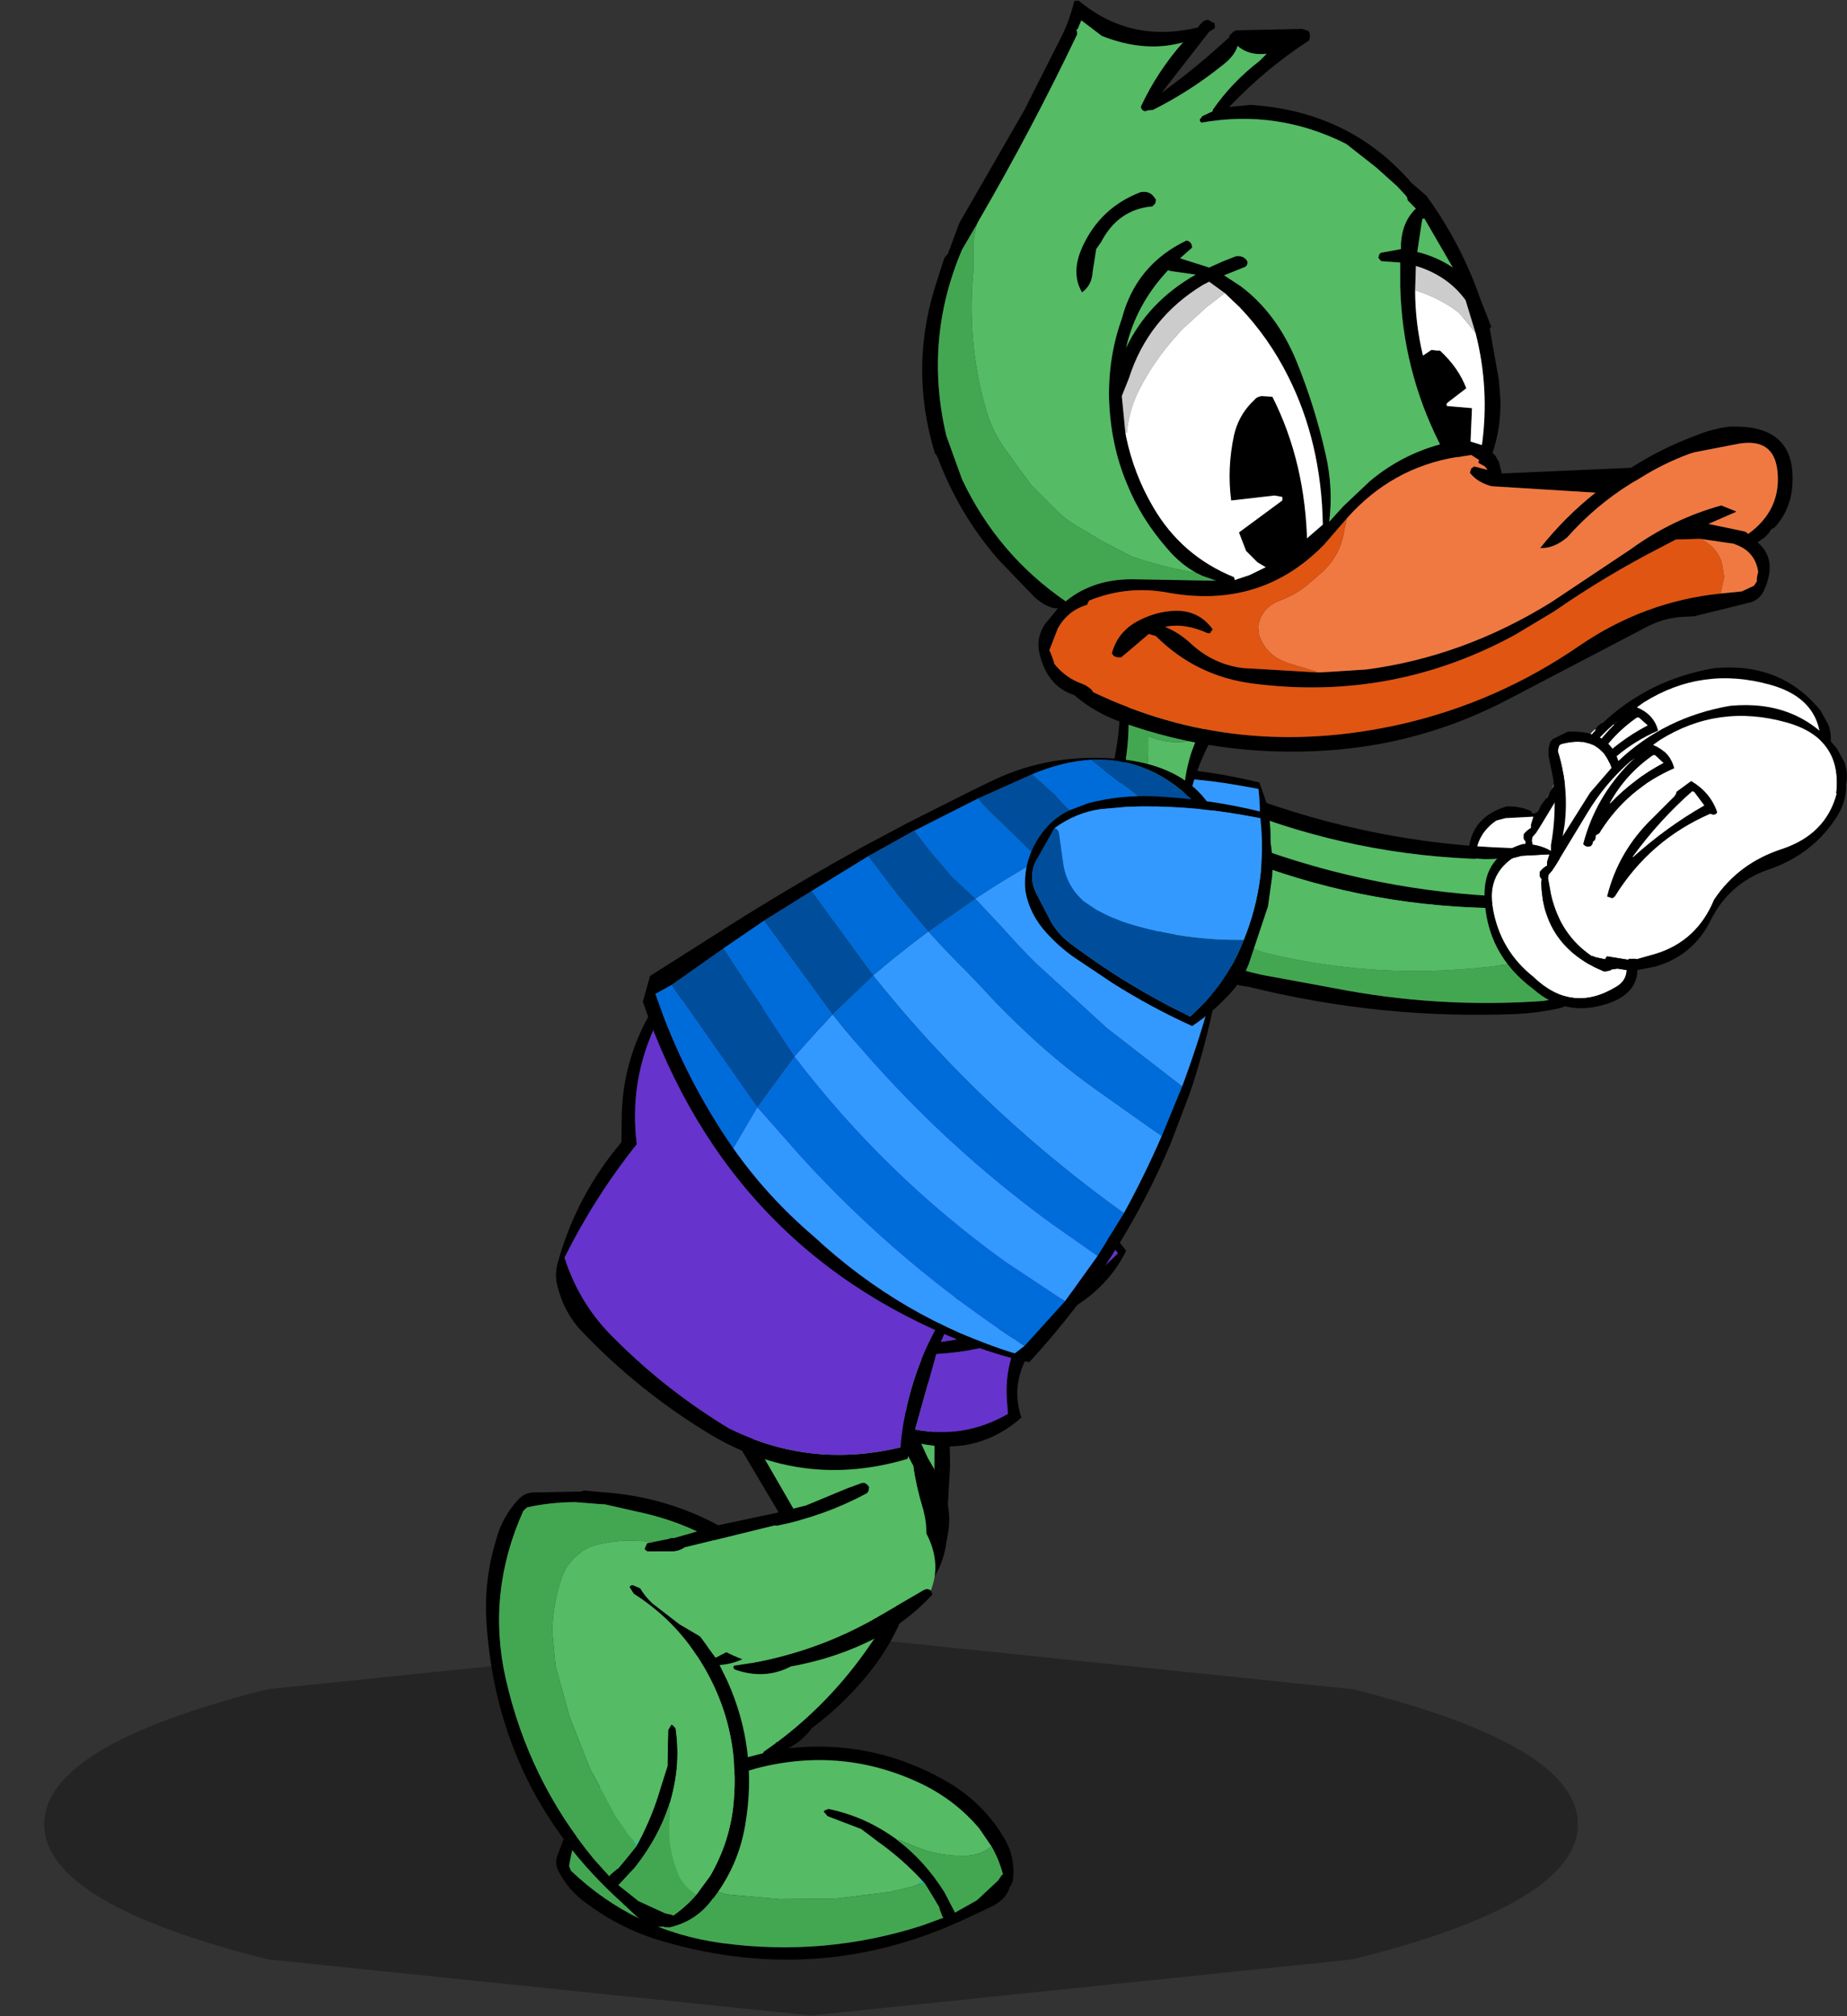 <?xml version="1.0" encoding="UTF-8" standalone="no"?>
<svg xmlns:xlink="http://www.w3.org/1999/xlink" height="206.4px" width="189.05px" xmlns="http://www.w3.org/2000/svg">
  <rect width="100%" height="100%" fill="#333333" stroke="none"/>
  <g transform="matrix(1.0, 0.0, 0.0, 1.0, 118.4, 92.5)">
    <use height="59.0" transform="matrix(0.801, 0.0, 0.0, 0.664, -113.879, 74.656)" width="196.0" xlink:href="#sprite0"/>
    <use height="34.6" transform="matrix(0.994, -0.105, 0.105, 0.994, -37.218, 39.029)" width="14.25" xlink:href="#sprite2"/>
    <use height="28.35" transform="matrix(1.0, 0.0, 0.0, 1.056, -61.45, 78.15)" width="46.8" xlink:href="#sprite3"/>
    <use height="25.35" transform="matrix(0.93, 0.362, -0.362, 0.93, -44.25, 59.656)" width="21.85" xlink:href="#sprite4"/>
    <use height="34.6" transform="matrix(0.974, -0.704, 0.585, 0.809, -50.535, 46.748)" width="14.25" xlink:href="#sprite2"/>
    <use height="60.8" transform="matrix(-0.589, -0.359, -0.377, 0.619, -0.022, 30.566)" width="78.75" xlink:href="#shape4"/>
    <use height="31.0" transform="matrix(1.0, 0.0, 0.0, 1.0, 31.9, -24.15)" width="37.1" xlink:href="#sprite5"/>
    <use height="75.8" transform="matrix(-0.081, 0.594, 0.594, 0.081, 0.261, -12.103)" width="24.75" xlink:href="#shape6"/>
    <use height="41.7" transform="matrix(-0.143, 0.582, 0.582, 0.143, -10.853, -17.646)" width="38.35" xlink:href="#shape7"/>
    <use height="28.0" transform="matrix(-0.6, 0.0, 0.0, 0.6, 6.59, -21.95)" width="21.05" xlink:href="#sprite6"/>
    <use height="95.5" transform="matrix(-0.472, -0.495, -0.467, 0.446, 25.153, 10.457)" width="81.0" xlink:href="#shape9"/>
    <use height="75.8" transform="matrix(-0.081, 0.594, 0.594, 0.081, 0.461, -7.103)" width="24.75" xlink:href="#shape6"/>
    <use height="41.7" transform="matrix(-0.143, 0.582, 0.582, 0.143, -10.653, -14.646)" width="38.35" xlink:href="#shape7"/>
    <use height="31.0" transform="matrix(1.0, 0.0, 0.0, 1.0, 33.55, -20.3)" width="37.1" xlink:href="#sprite7"/>
    <use height="28.35" transform="matrix(0.355, 0.934, -1.039, 0.395, -44.849, 52.961)" width="46.8" xlink:href="#sprite3"/>
    <use height="25.35" transform="matrix(0.786, 0.788, -0.707, 0.705, -37.046, 50.414)" width="21.85" xlink:href="#sprite4"/>
    <use height="52.9" transform="matrix(1.454, 0.0, 0.0, 1.454, -24.006, -92.45)" width="61.25" xlink:href="#sprite8"/>
  </g>
  <defs>
    <g id="sprite0" transform="matrix(1.0, 0.0, 0.0, 1.0, 113.2, 27.4)">
      <use height="59.0" transform="matrix(1.0, 0.0, 0.0, 1.0, -113.2, -27.4)" width="196.0" xlink:href="#sprite1"/>
    </g>
    <g id="sprite1" transform="matrix(1.0, 0.0, 0.0, 1.0, 98.0, 29.55)">
      <use height="7.5" transform="matrix(4.083, 0.0, 0.0, 7.86, -98, -29.525)" width="48.0" xlink:href="#shape0"/>
    </g>
    <g id="shape0" transform="matrix(1.0, 0.0, 0.0, 1.0, 24.0, 3.75)">
      <path d="M24.0 0.0 Q24.0 1.55 16.95 2.65 L0.0 3.75 -17.0 2.65 Q-24.0 1.55 -24.0 0.0 -24.0 -1.55 -17.0 -2.65 L0.0 -3.75 16.95 -2.65 Q24.0 -1.55 24.0 0.0" fill="#000000" fill-opacity="0.286" fill-rule="evenodd" stroke="none"/>
    </g>
    <g id="sprite2" transform="matrix(1.0, 0.0, 0.0, 1.0, 7.1, 14.4)">
      <use height="34.6" transform="matrix(1.0, 0.0, 0.0, 1.0, -7.1, -14.4)" width="14.25" xlink:href="#shape1"/>
    </g>
    <g id="shape1" transform="matrix(1.0, 0.0, 0.0, 1.0, 7.1, 14.4)">
      <path d="M3.35 13.8 L3.45 13.45 Q4.1 11.2 4.9 9.4 L5.7 2.3 5.8 -0.95 Q5.5 -6.05 3.4 -10.6 L2.75 -11.45 2.1 -12.2 Q0.1 -13.35 -1.85 -12.85 -4.05 -10.6 -4.4 -7.2 L-5.65 7.45 -6.05 9.9 -6.2 10.25 -6.7 10.6 -7.0 10.45 -7.1 10.35 -6.1 -2.95 -5.35 -8.75 Q-4.95 -10.85 -3.8 -12.25 L-3.9 -12.4 Q-2.55 -14.4 -0.05 -14.4 4.45 -13.2 5.75 -8.7 7.8 -1.5 6.9 5.95 L6.3 9.6 6.15 11.4 6.05 11.6 Q5.4 18.45 -1.3 20.1 -3.3 20.6 -4.35 19.1 -4.2 18.35 -3.35 18.35 1.7 18.85 3.35 13.8" fill="#000000" fill-rule="evenodd" stroke="none"/>
      <path d="M-6.2 10.25 L-6.05 9.9 -5.65 7.45 -4.4 -7.2 Q-4.05 -10.6 -1.85 -12.85 0.1 -13.35 2.1 -12.2 L2.75 -11.45 3.4 -10.6 Q5.5 -6.05 5.8 -0.95 L5.7 2.3 4.9 9.4 Q4.1 11.2 3.45 13.45 L3.35 13.8 3.2 13.8 2.5 14.05 1.7 14.1 -0.55 13.75 -3.5 12.8 -4.65 12.15 Q-5.8 11.35 -6.2 10.25" fill="#55bb65" fill-rule="evenodd" stroke="none"/>
    </g>
    <g id="sprite3" transform="matrix(1.0, 0.0, 0.0, 1.0, 23.4, 14.15)">
      <use height="28.35" transform="matrix(1.0, 0.0, 0.0, 1.0, -23.4, -14.15)" width="46.8" xlink:href="#shape2"/>
    </g>
    <g id="shape2" transform="matrix(1.0, 0.0, 0.0, 1.0, 23.4, 14.15)">
      <path d="M13.7 6.9 L14.05 6.55 14.25 6.75 13.7 6.9" fill="#0ecfe4" fill-rule="evenodd" stroke="none"/>
      <path d="M14.05 6.55 Q12.0 4.45 9.55 2.8 L7.8 1.55 4.35 0.3 3.95 -0.15 4.05 -0.25 4.45 -0.4 Q6.95 0.1 9.05 1.15 10.25 1.75 11.35 2.5 L11.6 2.7 Q14.3 4.65 16.3 7.65 L17.4 9.65 19.65 8.45 21.8 6.55 22.2 6.0 22.3 5.95 22.3 5.9 Q21.9 4.5 21.15 3.25 L19.85 1.45 Q17.45 -1.2 14.15 -2.75 6.0 -6.5 -2.85 -4.35 -6.65 -3.4 -9.95 -1.2 L-10.75 -1.05 -10.8 -1.15 -10.85 -1.25 -10.8 -1.4 Q-8.35 -3.8 -5.1 -5.1 L-0.85 -6.15 -1.15 -8.5 Q-1.2 -9.35 -1.55 -10.2 L-1.65 -10.7 -1.6 -10.85 -1.55 -11.0 -1.4 -11.1 -1.35 -11.15 -0.9 -11.15 -0.75 -11.1 Q0.85 -8.75 0.0 -6.25 L1.85 -6.4 Q9.5 -6.8 16.2 -3.25 19.85 -1.35 22.1 1.9 L22.1 1.95 Q23.7 4.1 23.3 6.65 L23.1 7.05 23.0 7.15 Q22.65 8.45 20.85 9.2 L19.15 9.95 Q3.95 16.95 -12.45 12.45 -16.7 11.3 -20.25 8.8 -22.15 7.55 -23.2 5.6 -23.55 4.95 -23.35 4.25 L-21.65 0.0 -21.65 -0.1 -21.65 -0.3 -20.9 -1.65 Q-18.6 -6.25 -14.6 -9.75 -11.25 -12.65 -7.2 -14.05 L-6.9 -14.15 -6.25 -13.9 -6.2 -13.85 -6.15 -13.75 -6.1 -13.4 -6.25 -13.1 -8.85 -11.9 Q-14.1 -9.2 -17.7 -4.15 L-19.55 -1.65 -19.8 -1.15 -20.85 0.85 Q-21.75 3.0 -22.1 5.15 L-21.9 5.6 Q-15.4 11.45 -6.5 12.6 4.05 13.95 14.05 10.9 L16.2 10.15 16.1 10.0 15.8 9.25 15.8 9.15 15.05 7.95 14.3 6.8 14.25 6.75 14.05 6.55" fill="#000000" fill-rule="evenodd" stroke="none"/>
      <path d="M11.6 2.7 L11.35 2.5 Q10.25 1.75 9.05 1.15 6.95 0.1 4.45 -0.4 L4.05 -0.25 3.95 -0.15 4.35 0.3 7.8 1.55 9.55 2.8 Q12.0 4.45 14.05 6.55 L13.7 6.9 12.95 7.15 10.7 7.65 5.2 8.3 -0.55 8.35 -5.9 7.9 -9.3 7.05 Q-11.85 6.15 -14.0 4.55 -15.2 3.7 -15.7 2.4 -16.1 1.45 -16.0 0.5 -15.8 -1.15 -15.15 -2.65 L-14.35 -4.35 Q-13.1 -6.95 -11.25 -9.15 L-8.85 -11.9 -6.25 -13.1 -6.1 -13.4 -6.15 -13.75 -6.15 -13.9 -5.3 -13.85 Q-3.9 -13.6 -2.75 -12.7 -1.9 -12.0 -1.4 -11.1 L-1.55 -11.0 -1.6 -10.85 -1.65 -10.7 -1.55 -10.2 Q-1.2 -9.35 -1.15 -8.5 L-0.85 -6.15 -5.1 -5.1 Q-8.35 -3.8 -10.8 -1.4 L-10.85 -1.25 -10.8 -1.15 -10.75 -1.05 -9.95 -1.2 Q-6.65 -3.4 -2.85 -4.35 6.0 -6.5 14.15 -2.75 17.45 -1.2 19.85 1.45 L21.15 3.25 20.6 3.6 Q19.55 4.15 18.35 4.15 15.4 4.2 12.7 3.0 L11.65 2.6 11.6 2.7" fill="#55bb65" fill-rule="evenodd" stroke="none"/>
      <path d="M11.6 2.7 L11.65 2.6 12.7 3.0 Q15.4 4.2 18.35 4.15 19.55 4.15 20.6 3.6 L21.15 3.25 Q21.9 4.5 22.3 5.9 L22.3 5.95 22.2 6.0 21.8 6.55 19.65 8.45 17.4 9.65 16.3 7.65 Q14.3 4.65 11.6 2.7 M-8.85 -11.9 L-11.25 -9.15 Q-13.1 -6.95 -14.35 -4.35 L-15.15 -2.65 Q-15.8 -1.15 -16.0 0.5 -16.1 1.45 -15.7 2.4 -15.2 3.7 -14.0 4.55 -11.85 6.15 -9.3 7.05 L-5.9 7.9 -0.55 8.35 5.2 8.3 10.7 7.65 12.95 7.15 13.7 6.9 14.25 6.75 14.3 6.8 15.05 7.95 15.8 9.15 15.8 9.25 16.1 10.0 16.2 10.15 14.05 10.9 Q4.05 13.95 -6.5 12.6 -15.4 11.45 -21.9 5.6 L-22.1 5.15 Q-21.75 3.0 -20.85 0.85 L-19.8 -1.15 -19.55 -1.65 -17.7 -4.15 Q-14.1 -9.2 -8.85 -11.9" fill="#43a752" fill-rule="evenodd" stroke="none"/>
    </g>
    <g id="sprite4" transform="matrix(1.0, 0.0, 0.0, 1.0, 11.0, 12.65)">
      <use height="25.35" transform="matrix(1.0, 0.0, 0.0, 1.0, -11.0, -12.65)" width="21.85" xlink:href="#shape3"/>
    </g>
    <g id="shape3" transform="matrix(1.0, 0.0, 0.0, 1.0, 11.0, 12.65)">
      <path d="M0.0 -10.8 Q-1.25 -6.15 -3.7 -2.0 L-3.9 -1.8 -8.3 6.3 -8.3 6.35 Q-8.45 7.1 -8.95 7.6 L-10.45 9.3 -10.75 9.35 -10.8 9.3 -10.95 8.9 -11.0 8.7 -10.1 7.2 -10.05 7.1 -10.0 7.05 -9.75 6.55 -9.6 6.4 -9.55 6.3 -7.5 2.15 -4.6 -2.85 -3.15 -5.55 -1.6 -9.75 -1.0 -11.2 -0.85 -11.4 -0.75 -11.45 -0.5 -11.5 -0.25 -11.45 -0.05 -11.15 0.0 -10.95 0.0 -10.8 M3.55 9.85 Q7.15 4.05 8.75 -2.65 L10.0 -7.95 Q10.1 -8.4 10.5 -8.45 L10.7 -8.35 10.85 -8.3 Q11.0 -4.8 10.1 -1.35 8.85 3.2 6.35 7.2 5.55 10.05 3.0 11.45 2.7 11.6 2.6 11.3 L3.55 9.85" fill="#000000" fill-rule="evenodd" stroke="none"/>
      <path d="M0.0 -10.8 L0.6 -11.55 1.0 -11.85 Q3.7 -13.2 6.5 -12.25 9.35 -11.25 10.45 -8.55 L10.5 -8.45 Q10.1 -8.4 10.0 -7.95 L8.75 -2.65 Q7.15 4.05 3.55 9.85 L2.75 10.2 Q1.1 11.05 -0.75 11.4 L-1.4 11.6 -3.65 12.25 -6.75 12.7 Q-8.25 12.75 -9.5 12.1 -10.95 11.35 -10.85 9.8 L-10.8 9.3 -10.75 9.35 -10.45 9.3 -8.95 7.6 Q-8.45 7.1 -8.3 6.35 L-8.3 6.3 -3.9 -1.8 -3.7 -2.0 Q-1.25 -6.15 0.0 -10.8" fill="#55bb65" fill-rule="evenodd" stroke="none"/>
    </g>
    <g id="shape4" transform="matrix(1.0, 0.0, 0.0, 1.0, 39.1, 30.45)">
      <path d="M38.1 -15.35 Q38.45 -19.05 35.3 -21.15 33.4 -22.4 31.3 -23.15 10.05 -30.2 -12.4 -27.65 -25.65 -26.1 -38.15 -21.45 -34.35 -6.85 -22.55 2.25 L-21.2 -7.0 Q-19.5 6.1 -25.55 17.95 -15.8 27.15 -2.45 28.25 8.5 28.3 19.0 25.85 26.05 24.35 31.65 19.75 32.5 10.15 31.25 0.75 37.15 -6.3 38.1 -15.35 M34.9 -0.85 L33.35 1.65 Q34.95 11.45 32.1 20.9 31.6 22.55 30.4 23.65 27.5 26.4 23.85 27.35 11.9 30.4 -0.4 30.35 -16.5 30.25 -27.35 18.8 L-26.6 16.45 -28.8 15.65 Q-36.2 12.75 -38.6 5.45 -35.0 2.6 -34.65 -2.0 -34.25 -7.2 -36.75 -11.8 -39.5 -16.9 -39.0 -22.35 -29.65 -25.85 -20.0 -27.9 -8.7 -30.2 2.75 -30.45 22.65 -30.9 39.5 -20.3 L39.65 -17.7 Q39.9 -8.55 34.9 -0.85 M-36.6 6.0 Q-33.0 12.25 -26.05 14.7 L-22.9 4.05 Q-28.25 0.55 -32.15 -4.25 -32.45 0.35 -35.25 4.2 L-36.6 6.0" fill="#000000" fill-rule="evenodd" stroke="none"/>
      <path d="M38.1 -15.35 Q37.15 -6.3 31.25 0.75 32.5 10.15 31.65 19.75 26.05 24.35 19.0 25.85 8.5 28.3 -2.45 28.25 -15.8 27.15 -25.55 17.95 -19.5 6.1 -21.2 -7.0 L-22.55 2.25 Q-34.35 -6.85 -38.15 -21.45 -25.65 -26.1 -12.4 -27.65 10.05 -30.2 31.3 -23.15 33.4 -22.4 35.3 -21.15 38.45 -19.05 38.1 -15.35 M-36.6 6.0 L-35.25 4.2 Q-32.45 0.35 -32.15 -4.25 -28.25 0.55 -22.9 4.05 L-26.05 14.7 Q-33.0 12.25 -36.6 6.0" fill="#6633cc" fill-rule="evenodd" stroke="none"/>
    </g>
    <g id="sprite5" transform="matrix(1.0, 0.0, 0.0, 1.0, 18.55, 15.5)">
      <use height="31.0" transform="matrix(1.0, 0.0, 0.0, 1.0, -18.55, -15.5)" width="37.1" xlink:href="#shape5"/>
    </g>
    <g id="shape5" transform="matrix(1.0, 0.0, 0.0, 1.0, 18.55, 15.5)">
      <path d="M-3.7 -9.7 Q-6.25 -7.45 -8.05 -4.45 L-11.2 0.75 -11.65 1.45 -11.75 1.55 -12.0 1.85 -12.05 2.2 -11.75 3.85 Q-10.85 7.95 -7.55 10.2 L-7.55 10.15 -7.15 10.3 -6.2 10.5 -6.1 10.3 -6.0 10.2 -3.8 10.55 -3.8 10.45 -3.05 10.45 -3.0 10.5 -1.05 9.95 Q3.2 8.65 4.95 4.4 7.45 0.65 11.95 -0.8 16.4 -2.3 17.5 -6.45 L17.45 -6.5 Q18.1 -12.15 12.35 -13.75 5.4 -15.7 -0.6 -11.95 L-1.3 -11.45 Q0.45 -10.7 0.85 -9.1 L0.85 -9.05 Q-3.85 -7.0 -6.6 -2.75 L-6.8 -2.4 -7.15 -2.2 -7.2 -1.85 Q-7.25 -1.65 -7.45 -1.55 L-7.5 -1.3 -7.65 -1.1 Q-8.15 -0.9 -8.45 -1.3 -7.2 -6.1 -3.65 -9.65 L-3.15 -10.1 -3.7 -9.7 M-5.55 -9.2 L-5.25 -9.6 -5.1 -9.65 -5.05 -9.75 -4.85 -9.85 -4.85 -9.8 Q-0.1 -14.3 6.6 -15.45 13.45 -16.1 17.5 -11.1 L18.3 -9.65 Q18.7 -8.5 18.45 -7.4 18.55 -5.55 17.25 -3.7 14.8 -0.15 10.55 1.3 6.45 2.7 4.55 6.6 2.75 10.15 -1.1 11.25 L-2.9 11.6 Q-2.95 14.05 -6.0 15.05 -10.25 16.45 -13.55 13.55 -18.4 9.95 -18.55 4.05 -18.65 -0.1 -14.65 -1.3 -13.25 -1.35 -12.1 -0.8 L-12.05 -0.6 Q-11.65 -0.5 -11.35 -0.9 L-11.2 -1.25 -11.1 -1.45 -10.5 -2.25 -10.55 -2.1 -10.25 -2.7 -10.1 -2.95 -10.05 -3.0 -10.05 -3.05 -7.75 -6.55 -5.55 -9.1 -5.55 -9.2 M4.55 -4.4 Q-1.65 -1.7 -5.2 4.05 L-5.45 4.25 -5.95 4.1 -6.0 4.05 Q-4.85 -0.6 -1.3 -4.0 L0.9 -6.2 1.05 -6.45 1.1 -6.65 2.6 -7.75 Q4.55 -6.6 5.25 -4.6 L5.25 -4.5 5.1 -4.35 4.85 -4.3 4.55 -4.4 M-3.3 0.0 Q0.1 -3.05 3.95 -5.25 L2.9 -6.65 2.7 -6.7 Q-0.65 -3.75 -3.35 -0.05 L-3.4 0.05 -3.3 0.0 M-1.3 -11.45 L-1.75 -11.15 -1.3 -11.45 M-5.65 -5.5 Q-3.25 -8.0 -0.2 -9.6 L-1.1 -10.4 -1.3 -10.4 Q-4.1 -8.45 -5.7 -5.55 L-5.75 -5.45 -5.65 -5.5 M-11.9 -0.25 L-14.75 -0.1 -15.7 0.15 Q-18.3 1.95 -17.7 5.3 -16.95 9.6 -13.55 12.3 -9.6 16.1 -5.05 13.3 -4.1 12.75 -4.0 11.7 L-4.0 11.6 -4.95 11.45 -5.6 11.55 -5.7 11.65 -6.3 11.75 -7.2 11.35 -7.95 10.95 Q-12.6 8.25 -12.75 2.65 L-12.7 2.3 -12.85 2.1 -12.9 2.0 -12.9 1.7 -12.9 1.55 Q-12.6 1.15 -12.15 0.9 L-12.15 0.55 -11.9 -0.25" fill="#000000" fill-rule="evenodd" stroke="none"/>
      <path d="M-3.65 -9.65 Q-7.2 -6.1 -8.45 -1.3 -8.15 -0.9 -7.65 -1.1 L-7.5 -1.3 -7.45 -1.55 Q-7.25 -1.65 -7.2 -1.85 L-7.15 -2.2 -6.8 -2.4 -6.6 -2.75 Q-3.85 -7.0 0.85 -9.05 L0.85 -9.1 Q0.45 -10.7 -1.3 -11.45 L-0.6 -11.95 Q5.4 -15.7 12.35 -13.75 18.1 -12.15 17.45 -6.5 L17.5 -6.45 Q16.4 -2.3 11.95 -0.8 7.45 0.65 4.95 4.4 3.2 8.65 -1.05 9.95 L-3.0 10.5 -3.05 10.45 -3.8 10.45 -3.8 10.55 -6.0 10.2 -6.1 10.3 -6.2 10.5 -7.15 10.3 -7.55 10.15 -7.55 10.2 Q-10.85 7.95 -11.75 3.85 L-12.05 2.2 -12.0 1.85 -11.75 1.55 -11.65 1.45 -11.2 0.75 -8.05 -4.45 Q-6.25 -7.45 -3.7 -9.7 L-3.65 -9.65 M-10.5 -2.25 L-10.25 -2.7 -10.55 -2.1 -10.5 -2.25 M-10.05 -3.05 L-9.7 -3.7 -9.65 -3.85 -9.6 -4.05 -9.45 -4.25 -7.9 -6.5 -7.85 -6.7 -7.85 -6.75 -6.6 -8.25 -6.35 -8.45 -5.65 -9.15 -5.55 -9.2 -5.55 -9.1 -7.75 -6.55 -10.05 -3.05 M-3.35 -0.05 Q-0.65 -3.75 2.7 -6.7 L2.9 -6.65 3.95 -5.25 Q0.1 -3.05 -3.3 0.0 L-3.35 -0.05 M4.55 -4.4 L4.85 -4.3 5.1 -4.35 5.25 -4.5 5.25 -4.6 Q4.55 -6.6 2.6 -7.75 L1.1 -6.65 1.05 -6.45 0.9 -6.2 -1.3 -4.0 Q-4.85 -0.6 -6.0 4.05 L-5.95 4.1 -5.45 4.25 -5.2 4.05 Q-1.65 -1.7 4.55 -4.4 M-5.7 -5.55 Q-4.1 -8.45 -1.3 -10.4 L-1.1 -10.4 -0.2 -9.6 Q-3.25 -8.0 -5.65 -5.5 L-5.7 -5.55 M-11.9 -0.25 L-12.15 0.55 -12.15 0.9 Q-12.6 1.15 -12.9 1.55 L-12.9 1.7 -12.9 2.0 -12.85 2.1 -12.7 2.3 -12.75 2.65 Q-12.6 8.25 -7.95 10.95 L-7.2 11.35 -6.3 11.75 -5.7 11.65 -5.6 11.55 -4.95 11.45 -4.0 11.6 -4.0 11.7 Q-4.1 12.75 -5.05 13.3 -9.6 16.1 -13.55 12.3 -16.95 9.6 -17.7 5.3 -18.3 1.95 -15.7 0.15 L-14.75 -0.1 -11.9 -0.25" fill="#ffffff" fill-rule="evenodd" stroke="none"/>
    </g>
    <g id="shape6" transform="matrix(1.0, 0.0, 0.0, 1.0, 12.2, 38.25)">
      <path d="M-2.7 -38.25 Q4.35 -38.25 7.35 -33.35 9.55 -29.65 10.8 -25.8 11.65 -22.95 11.6 -19.85 14.1 3.2 10.0 26.1 9.35 29.55 8.1 33.0 6.7 36.6 1.65 37.4 -3.0 38.15 -6.0 35.2 -10.7 30.85 -10.0 25.2 -7.2 2.4 -11.8 -20.2 -12.6 -24.3 -11.85 -28.6 -10.9 -33.9 -5.8 -37.2 -4.55 -37.95 -2.7 -38.25 M-7.9 22.85 Q-8.9 27.95 -6.1 32.85 -4.6 35.55 -0.8 36.15 L1.45 36.1 Q5.15 35.35 6.45 32.5 L7.2 30.2 Q10.9 12.45 9.85 -5.45 L9.35 -16.15 Q9.15 -23.8 6.0 -31.15 3.6 -36.65 -3.6 -36.35 -7.4 -35.85 -8.85 -33.25 -11.1 -29.4 -10.1 -24.9 -4.75 -3.3 -7.25 18.7 L-7.9 22.85" fill="#000000" fill-rule="evenodd" stroke="none"/>
      <path d="M-7.9 22.85 Q-5.55 26.15 -0.6 26.2 L1.05 26.0 Q7.75 4.4 5.5 -17.75 5.0 -22.85 -0.45 -25.9 -5.75 -28.9 -10.1 -24.9 -11.1 -29.4 -8.85 -33.25 -7.4 -35.85 -3.6 -36.35 3.6 -36.65 6.0 -31.15 9.15 -23.8 9.35 -16.15 L9.85 -5.45 Q10.9 12.45 7.2 30.2 L6.45 32.5 Q5.15 35.35 1.45 36.1 L-0.8 36.15 Q-4.6 35.55 -6.1 32.85 -8.9 27.95 -7.9 22.85" fill="#43a752" fill-rule="evenodd" stroke="none"/>
      <path d="M-10.1 -24.9 Q-5.75 -28.9 -0.45 -25.9 5.0 -22.85 5.5 -17.75 7.75 4.4 1.05 26.0 L-0.6 26.2 Q-5.55 26.15 -7.9 22.85 L-7.25 18.7 Q-4.75 -3.3 -10.1 -24.9" fill="#55bb65" fill-rule="evenodd" stroke="none"/>
    </g>
    <g id="shape7" transform="matrix(1.0, 0.0, 0.0, 1.0, 19.15, 20.6)">
      <path d="M2.8 18.4 Q9.95 17.5 15.95 13.75 L17.7 12.65 Q15.2 0.8 10.45 -10.25 9.5 -12.55 7.6 -14.35 L3.55 -17.9 Q1.2 -19.9 -1.75 -19.3 L-8.0 -17.55 Q-11.45 -14.65 -13.05 -10.65 L-14.55 -6.25 Q-17.2 3.1 -17.85 13.0 L-18.05 16.2 Q-7.85 19.95 2.8 18.4 M3.6 -19.8 Q7.35 -18.15 9.75 -14.5 11.45 -11.95 12.55 -9.2 L15.35 -1.5 Q17.8 5.85 19.2 13.35 15.95 16.35 12.0 18.45 9.65 19.75 6.7 20.2 L-3.75 21.05 -9.05 20.5 Q-13.05 19.75 -16.3 17.95 L-19.15 16.1 Q-19.15 6.8 -17.35 -2.35 -16.2 -8.05 -13.5 -13.0 L-11.5 -15.9 Q-9.25 -18.55 -5.95 -19.7 -1.15 -21.45 3.6 -19.8" fill="#000000" fill-rule="evenodd" stroke="none"/>
      <path d="M2.8 18.4 Q5.35 8.6 4.8 -1.35 4.6 -4.35 3.8 -7.3 L2.9 -9.75 Q1.0 -13.3 -2.65 -14.7 L-7.25 -16.55 Q-8.05 -16.85 -8.0 -17.55 L-1.75 -19.3 Q1.2 -19.9 3.55 -17.9 L7.6 -14.35 Q9.5 -12.55 10.45 -10.25 15.2 0.8 17.7 12.65 L15.95 13.75 Q9.95 17.5 2.8 18.4" fill="#004e9b" fill-rule="evenodd" stroke="none"/>
      <path d="M-8.0 -17.55 Q-8.05 -16.85 -7.25 -16.55 L-2.65 -14.7 Q1.0 -13.3 2.9 -9.75 L3.8 -7.3 Q4.6 -4.35 4.8 -1.35 5.35 8.6 2.8 18.4 -7.85 19.95 -18.05 16.2 L-17.85 13.0 Q-17.2 3.1 -14.55 -6.25 L-13.05 -10.65 Q-11.45 -14.65 -8.0 -17.55" fill="#3399ff" fill-rule="evenodd" stroke="none"/>
    </g>
    <g id="sprite6" transform="matrix(1.0, 0.0, 0.0, 1.0, 10.65, 14.0)">
      <use height="28.0" transform="matrix(1.0, 0.0, 0.0, 1.0, -10.65, -14.0)" width="21.05" xlink:href="#shape8"/>
    </g>
    <g id="shape8" transform="matrix(1.0, 0.0, 0.0, 1.0, 10.65, 14.0)">
      <path d="M6.6 -11.55 Q6.6 -2.9 9.75 5.35 10.3 6.8 10.4 8.4 L10.4 9.95 9.9 9.55 Q6.25 15.2 -0.15 13.65 -3.1 12.8 -4.0 9.9 L-4.8 6.5 Q-6.25 -1.45 -10.65 -8.25 L-10.4 -11.25 Q-5.85 -10.25 -1.25 -11.15 2.25 -12.05 5.4 -14.0 L6.6 -11.55 M-6.4 -5.4 L-5.6 -3.3 Q-4.55 -0.05 -4.3 3.3 -3.95 8.8 0.1 12.4 L1.55 12.25 Q3.45 12.05 5.25 10.95 L8.4 8.0 7.9 6.95 Q4.65 -1.95 5.2 -11.45 L5.2 -11.55 5.15 -11.55 Q-1.75 -7.9 -9.4 -9.5 L-6.4 -5.4" fill="#000000" fill-rule="evenodd" stroke="none"/>
      <path d="M-6.4 -5.4 Q-2.25 -4.3 1.8 -6.0 L1.8 -3.5 Q1.95 4.1 5.25 10.95 3.45 12.05 1.55 12.25 L0.1 12.4 Q-3.95 8.8 -4.3 3.3 -4.55 -0.05 -5.6 -3.3 L-6.4 -5.4" fill="#55bb65" fill-rule="evenodd" stroke="none"/>
      <path d="M5.25 10.95 Q1.95 4.1 1.8 -3.5 L1.8 -6.0 Q-2.25 -4.3 -6.4 -5.4 L-9.4 -9.5 Q-1.75 -7.9 5.15 -11.55 L5.2 -11.45 Q4.65 -1.95 7.9 6.95 L8.4 8.0 5.25 10.95" fill="#43a752" fill-rule="evenodd" stroke="none"/>
    </g>
    <g id="shape9" transform="matrix(1.0, 0.0, 0.0, 1.0, 40.45, 47.0)">
      <path d="M25.85 -21.0 L23.0 -29.5 22.9 -29.8 Q21.1 -34.8 18.35 -38.2 11.15 -47.05 -2.25 -45.0 L-5.4 -43.2 Q-8.2 -41.4 -10.55 -39.1 -8.3 -41.65 -6.05 -43.4 6.1 -52.65 18.7 -38.25 L18.75 -38.2 Q22.1 -34.35 24.3 -29.75 25.5 -27.25 26.35 -24.45 L27.35 -21.15 30.5 -10.2 32.55 -2.45 Q35.15 8.0 37.25 18.55 L40.55 36.05 38.5 39.7 Q1.8 57.6 -33.7 39.0 -37.2 37.15 -40.45 34.8 -39.15 13.4 -31.3 -5.55 L-27.85 -13.2 Q-24.75 -19.45 -20.9 -25.35 L-15.35 -33.35 -15.0 -33.8 -15.3 -33.35 -15.9 -32.45 -20.15 -25.2 Q-23.55 -19.15 -26.4 -12.9 L-29.65 -5.15 Q-32.15 1.15 -34.1 7.65 L-36.0 15.35 -37.55 24.05 -38.2 33.55 -38.0 35.5 Q-22.6 44.6 -4.6 45.75 4.45 46.75 13.3 45.35 25.05 43.4 35.95 38.4 L38.05 37.4 37.35 34.55 35.95 24.65 34.75 16.9 33.05 8.25 30.95 -2.1 29.0 -10.1 28.95 -10.15 25.85 -21.0" fill="#000000" fill-rule="evenodd" stroke="none"/>
      <path d="M28.95 -10.15 L29.0 -10.1 28.7 -10.1 28.95 -10.15" fill="#d6280a" fill-rule="evenodd" stroke="none"/>
      <path d="M-15.3 -33.35 L-15.0 -33.8 -15.1 -33.3 -15.3 -33.35" fill="#6666cc" fill-rule="evenodd" stroke="none"/>
      <path d="M-5.4 -43.2 L-2.25 -45.0 2.55 -41.0 -5.4 -43.2" fill="#3636a3" fill-rule="evenodd" stroke="none"/>
      <path d="M13.3 45.35 Q4.45 46.75 -4.6 45.75 -22.6 44.6 -38.0 35.5 L-38.2 33.55 Q-16.65 39.05 5.45 38.5 L15.25 38.1 13.3 45.35 M-37.55 24.05 L-36.0 15.35 -27.5 17.15 Q-5.1 21.4 17.55 19.3 L16.9 28.3 Q-5.3 30.9 -27.15 26.55 L-37.55 24.05 M-34.1 7.65 Q-32.15 1.15 -29.65 -5.15 L-28.8 -4.95 -26.2 -4.4 -17.75 -2.65 Q-10.35 -1.15 -2.75 -0.85 1.1 -0.65 5.0 -0.75 L8.25 -0.75 Q12.4 -0.6 16.6 -0.75 17.25 4.8 17.55 10.4 3.5 11.75 -10.65 10.8 -22.35 10.0 -34.1 7.65 M-26.4 -12.9 Q-23.55 -19.15 -20.15 -25.2 L-14.85 -24.2 -11.3 -23.7 -7.65 -23.05 -4.3 -22.6 -0.55 -22.1 6.8 -21.4 12.9 -21.4 Q14.3 -15.6 15.3 -9.7 L9.5 -9.65 Q5.75 -9.5 2.0 -9.6 L-12.35 -10.65 -26.4 -12.9 M-10.55 -39.1 Q-8.2 -41.4 -5.4 -43.2 L2.55 -41.0 Q7.3 -36.35 10.05 -30.35 L2.3 -30.65 -1.6 -31.05 -15.1 -33.3 -15.0 -33.8 Q-13.0 -36.75 -10.55 -39.1" fill="#3399ff" fill-rule="evenodd" stroke="none"/>
      <path d="M22.9 -29.8 L21.35 -29.95 17.8 -30.2 Q13.9 -30.2 10.05 -30.35 11.3 -27.5 12.15 -24.3 L12.9 -21.4 21.7 -21.0 Q23.75 -20.85 25.85 -21.0 L28.95 -10.15 28.7 -10.1 25.15 -9.7 20.15 -9.4 15.3 -9.7 16.6 -0.75 23.65 -1.25 30.95 -2.1 33.05 8.25 17.55 10.4 17.55 19.3 34.75 16.9 35.95 24.65 16.9 28.3 15.25 38.1 5.45 38.5 Q-16.65 39.05 -38.2 33.55 L-37.55 24.05 -27.15 26.55 Q-5.3 30.9 16.9 28.3 L17.55 19.3 Q-5.1 21.4 -27.5 17.15 L-36.0 15.35 -34.1 7.65 Q-22.35 10.0 -10.65 10.8 3.5 11.75 17.55 10.4 17.25 4.8 16.6 -0.75 12.4 -0.6 8.25 -0.75 L5.0 -0.75 Q1.1 -0.65 -2.75 -0.85 -10.35 -1.15 -17.75 -2.65 L-26.2 -4.4 -28.8 -4.95 -29.65 -5.15 -26.4 -12.9 -12.35 -10.65 2.0 -9.6 Q5.75 -9.5 9.5 -9.65 L15.3 -9.7 Q14.3 -15.6 12.9 -21.4 L6.8 -21.4 -0.55 -22.1 -4.3 -22.6 -7.65 -23.05 -11.3 -23.7 -14.85 -24.2 -20.15 -25.2 -15.9 -32.45 -15.3 -33.35 -15.1 -33.3 -1.6 -31.05 2.3 -30.65 10.05 -30.35 Q7.3 -36.35 2.55 -41.0 L6.7 -40.0 11.0 -39.35 15.25 -38.65 18.35 -38.2 Q21.1 -34.8 22.9 -29.8 M37.35 34.55 L38.05 37.4 35.95 38.4 Q25.05 43.4 13.3 45.35 L15.25 38.1 37.35 34.55" fill="#006cd9" fill-rule="evenodd" stroke="none"/>
      <path d="M22.9 -29.8 L23.0 -29.5 25.85 -21.0 Q23.75 -20.85 21.7 -21.0 L12.9 -21.4 12.15 -24.3 Q11.3 -27.5 10.05 -30.35 13.9 -30.2 17.8 -30.2 L21.35 -29.95 22.9 -29.8 M29.0 -10.1 L30.95 -2.1 23.65 -1.25 16.6 -0.75 15.3 -9.7 20.15 -9.4 25.15 -9.7 28.7 -10.1 29.0 -10.1 M33.05 8.25 L34.75 16.9 17.55 19.3 17.55 10.4 33.05 8.25 M35.95 24.65 L37.35 34.55 15.25 38.1 16.9 28.3 35.95 24.65 M-2.25 -45.0 Q11.15 -47.05 18.35 -38.2 L15.25 -38.65 11.0 -39.35 6.7 -40.0 2.55 -41.0 -2.25 -45.0" fill="#004e9b" fill-rule="evenodd" stroke="none"/>
    </g>
    <g id="sprite7" transform="matrix(1.0, 0.0, 0.0, 1.0, 18.55, 15.5)">
      <use height="31.0" transform="matrix(1.0, 0.0, 0.0, 1.0, -18.55, -15.5)" width="37.1" xlink:href="#shape10"/>
    </g>
    <g id="shape10" transform="matrix(1.0, 0.0, 0.0, 1.0, 18.55, 15.5)">
      <path d="M-1.3 -11.45 L-0.6 -11.95 Q5.4 -15.7 12.35 -13.75 18.1 -12.15 17.45 -6.5 L17.5 -6.45 Q16.4 -2.3 11.95 -0.8 7.45 0.65 4.95 4.4 3.2 8.65 -1.05 9.95 L-3.0 10.5 -3.05 10.45 -3.8 10.45 -3.8 10.55 -6.0 10.2 -6.1 10.3 -6.2 10.5 -7.15 10.3 -7.55 10.15 -7.55 10.2 Q-10.85 7.95 -11.75 3.85 L-12.05 2.2 -12.0 1.85 -11.75 1.55 -11.65 1.45 -11.2 0.75 -8.05 -4.45 Q-6.25 -7.45 -3.7 -9.7 L-3.65 -9.65 Q-7.2 -6.1 -8.45 -1.3 -8.15 -0.9 -7.65 -1.1 L-7.5 -1.3 -7.45 -1.55 Q-7.25 -1.65 -7.2 -1.85 L-7.15 -2.2 -6.8 -2.4 -6.6 -2.75 Q-3.85 -7.0 0.85 -9.05 L0.85 -9.1 Q0.45 -10.7 -1.3 -11.45 M-5.7 -5.55 Q-4.1 -8.45 -1.3 -10.4 L-1.1 -10.4 -0.2 -9.6 Q-3.25 -8.0 -5.65 -5.5 L-5.7 -5.55 M-3.35 -0.05 Q-0.65 -3.75 2.7 -6.7 L2.9 -6.65 3.95 -5.25 Q0.1 -3.05 -3.3 0.0 L-3.35 -0.05 M1.1 -6.65 L1.05 -6.45 0.9 -6.2 -1.3 -4.0 Q-4.85 -0.6 -6.0 4.05 L-5.95 4.1 -5.45 4.25 -5.2 4.05 Q-1.65 -1.7 4.55 -4.4 L4.85 -4.3 5.1 -4.35 5.25 -4.5 5.25 -4.6 Q4.55 -6.6 2.6 -7.75 L1.1 -6.65 M-11.9 -0.25 L-12.15 0.55 -12.15 0.9 Q-12.6 1.15 -12.9 1.55 L-12.9 1.7 -12.9 2.0 -12.85 2.1 -12.7 2.3 -12.75 2.65 Q-12.6 8.25 -7.95 10.95 L-7.2 11.35 -6.3 11.75 -5.7 11.65 -5.6 11.55 -4.95 11.45 -4.0 11.6 -4.0 11.7 Q-4.1 12.75 -5.05 13.3 -9.6 16.1 -13.55 12.3 -16.95 9.6 -17.7 5.3 -18.3 1.95 -15.7 0.15 L-14.75 -0.1 -11.9 -0.25 M-11.05 -10.8 L-11.0 -11.1 -10.9 -11.4 -10.85 -11.45 -10.65 -11.55 Q-6.75 -12.55 -5.55 -9.1 L-7.75 -6.55 -10.55 -2.1 -10.35 -3.3 Q-9.9 -7.15 -11.05 -10.8" fill="#ffffff" fill-rule="evenodd" stroke="none"/>
      <path d="M-1.3 -11.45 L-1.75 -11.15 -1.3 -11.45 Q0.45 -10.7 0.85 -9.1 L0.85 -9.05 Q-3.85 -7.0 -6.6 -2.75 L-6.8 -2.4 -7.15 -2.2 -7.2 -1.85 Q-7.25 -1.65 -7.45 -1.55 L-7.5 -1.3 -7.65 -1.1 Q-8.15 -0.9 -8.45 -1.3 -7.2 -6.1 -3.65 -9.65 L-3.15 -10.1 -3.7 -9.7 Q-6.25 -7.45 -8.05 -4.45 L-11.2 0.75 -11.65 1.45 -11.75 1.55 -12.0 1.85 -12.05 2.2 -11.75 3.85 Q-10.85 7.95 -7.55 10.2 L-7.55 10.15 -7.15 10.3 -6.2 10.5 -6.1 10.3 -6.0 10.2 -3.8 10.55 -3.8 10.45 -3.05 10.45 -3.0 10.5 -1.05 9.95 Q3.2 8.65 4.95 4.4 7.45 0.65 11.95 -0.8 16.4 -2.3 17.5 -6.45 L17.45 -6.5 Q18.1 -12.15 12.35 -13.75 5.4 -15.7 -0.6 -11.95 L-1.3 -11.45 M-5.65 -5.5 Q-3.25 -8.0 -0.2 -9.6 L-1.1 -10.4 -1.3 -10.4 Q-4.1 -8.45 -5.7 -5.55 L-5.75 -5.45 -5.65 -5.5 M1.1 -6.65 L2.6 -7.75 Q4.55 -6.6 5.25 -4.6 L5.25 -4.5 5.1 -4.35 4.85 -4.3 4.55 -4.4 Q-1.65 -1.7 -5.2 4.05 L-5.45 4.25 -5.95 4.1 -6.0 4.05 Q-4.85 -0.6 -1.3 -4.0 L0.9 -6.2 1.05 -6.45 1.1 -6.65 M-3.3 0.0 Q0.1 -3.05 3.95 -5.25 L2.9 -6.65 2.7 -6.7 Q-0.65 -3.75 -3.35 -0.05 L-3.4 0.05 -3.3 0.0 M6.6 -15.45 Q13.45 -16.1 17.5 -11.1 L18.3 -9.65 Q18.7 -8.5 18.45 -7.4 18.55 -5.55 17.25 -3.7 14.8 -0.15 10.55 1.3 6.45 2.7 4.55 6.6 2.75 10.15 -1.1 11.25 L-2.9 11.6 Q-2.95 14.05 -6.0 15.05 -10.25 16.45 -13.55 13.55 -18.4 9.95 -18.55 4.05 -18.65 -0.1 -14.65 -1.3 -13.05 -1.35 -11.75 -0.6 L-11.75 -1.2 Q-11.15 -4.5 -11.5 -7.85 L-11.9 -9.85 Q-12.15 -10.85 -11.8 -11.8 L-11.55 -12.05 -10.05 -12.8 Q-5.85 -13.0 -4.85 -9.8 -0.1 -14.3 6.6 -15.45 M-11.05 -10.8 Q-9.9 -7.15 -10.35 -3.3 L-10.55 -2.1 -7.75 -6.55 -5.55 -9.1 Q-6.75 -12.55 -10.65 -11.55 L-10.85 -11.45 -10.9 -11.4 -11.0 -11.1 -11.05 -10.8 M-11.9 -0.25 L-14.75 -0.1 -15.7 0.15 Q-18.3 1.95 -17.7 5.3 -16.95 9.6 -13.55 12.3 -9.6 16.1 -5.05 13.3 -4.1 12.75 -4.0 11.7 L-4.0 11.6 -4.95 11.45 -5.6 11.55 -5.7 11.65 -6.3 11.75 -7.2 11.35 -7.95 10.95 Q-12.6 8.25 -12.75 2.65 L-12.7 2.3 -12.85 2.1 -12.9 2.0 -12.9 1.7 -12.9 1.55 Q-12.6 1.15 -12.15 0.9 L-12.15 0.55 -11.9 -0.25" fill="#000000" fill-rule="evenodd" stroke="none"/>
    </g>
    <g id="sprite8" transform="matrix(1.0, 0.0, 0.0, 1.0, 30.65, 26.45)">
      <use height="52.9" transform="matrix(1.0, 0.0, 0.0, 1.0, -30.65, -26.45)" width="61.25" xlink:href="#shape11"/>
    </g>
    <g id="shape11" transform="matrix(1.0, 0.0, 0.0, 1.0, 30.65, 26.45)">
      <path d="M4.9 -12.65 L4.95 -12.55 Q7.35 -9.2 8.65 -5.4 L9.4 -3.5 9.4 -3.45 9.3 -3.35 9.95 0.3 10.05 1.65 Q10.1 3.6 9.5 5.4 L9.6 5.5 9.7 5.6 9.95 6.05 10.15 6.85 19.25 6.45 Q21.35 5.1 23.75 4.2 24.95 3.7 26.2 3.55 L26.55 3.55 26.7 3.55 Q30.9 3.6 30.6 7.7 30.5 9.35 29.4 10.6 L29.3 10.7 29.25 10.7 29.1 10.8 29.05 10.9 29.0 10.95 28.95 11.05 28.65 11.35 28.15 11.7 Q29.6 12.9 28.6 15.1 28.35 15.65 27.75 15.9 L23.7 16.9 22.75 16.95 Q21.55 17.05 20.45 17.6 L10.7 22.7 Q4.65 25.9 -2.15 26.35 -9.7 26.85 -16.65 24.35 -18.5 23.7 -19.95 22.45 -21.85 21.85 -22.4 19.5 -22.65 18.4 -22.0 17.45 L-21.1 16.35 Q-21.85 16.35 -22.75 15.55 L-25.25 12.95 Q-28.05 9.75 -29.55 5.75 L-29.65 5.55 -29.75 5.45 Q-31.65 -0.75 -29.55 -6.9 L-29.1 -8.3 -28.95 -8.5 -28.85 -8.6 -28.05 -10.75 -28.0 -10.85 -23.45 -18.75 -22.95 -19.75 -20.8 -24.0 Q-20.25 -25.15 -19.95 -26.4 L-19.8 -26.45 -19.75 -26.4 -19.65 -26.45 Q-16.0 -23.4 -11.25 -24.55 L-11.1 -24.75 -10.85 -25.0 -10.7 -25.05 -10.55 -25.1 -10.2 -24.9 -10.1 -24.9 -10.05 -24.7 -10.05 -24.5 -10.45 -24.25 -13.8 -19.95 Q-11.25 -21.8 -9.0 -23.9 L-9.05 -23.95 -8.75 -24.25 -8.55 -24.35 -3.9 -24.45 -3.45 -24.3 -3.4 -24.2 -3.35 -23.95 -3.4 -23.65 Q-6.4 -21.7 -8.85 -19.15 L-9.05 -18.95 -7.55 -19.1 Q-0.55 -18.65 3.8 -13.6 L4.9 -12.65 M5.75 4.7 Q3.15 -0.5 3.0 -6.3 L3.0 -8.0 1.65 -8.1 1.45 -8.35 1.5 -8.45 1.5 -8.55 1.55 -8.6 1.65 -8.7 1.7 -8.7 2.8 -8.9 3.05 -8.95 3.05 -9.35 Q3.15 -10.9 4.1 -11.8 L3.75 -12.15 3.55 -12.35 3.5 -12.45 3.5 -12.55 3.45 -12.6 3.45 -12.65 2.85 -13.3 2.75 -13.4 1.3 -14.7 -0.8 -16.35 Q-5.65 -18.8 -11.0 -17.85 L-11.1 -17.95 -11.1 -18.05 -11.1 -18.1 -11.0 -18.2 -10.95 -18.3 -10.2 -18.65 -10.2 -18.75 Q-8.85 -20.7 -6.9 -22.2 L-6.4 -22.7 Q-7.65 -22.55 -8.45 -23.25 -8.65 -22.55 -9.5 -21.9 -11.8 -20.05 -14.4 -18.75 L-14.85 -18.7 -14.9 -18.65 Q-15.15 -18.65 -15.25 -18.9 L-15.25 -19.0 Q-14.1 -21.45 -12.3 -23.5 -14.95 -22.75 -18.0 -23.95 L-19.45 -25.05 -19.7 -24.45 -19.8 -24.35 -19.75 -24.25 -19.75 -24.05 Q-22.95 -17.35 -26.7 -10.9 L-26.8 -10.7 -27.85 -8.9 Q-30.55 -2.55 -28.95 4.2 L-27.85 7.25 Q-25.35 12.55 -20.55 15.85 -18.55 14.2 -15.55 14.3 L-9.95 14.4 -10.95 14.05 -11.35 13.85 Q-12.45 13.25 -13.35 12.2 -15.25 10.05 -16.25 7.55 -17.4 4.8 -17.5 1.55 -17.55 -1.4 -16.6 -4.05 -15.6 -7.85 -12.05 -9.55 -11.7 -9.5 -11.65 -9.1 L-11.65 -9.05 -12.5 -8.3 -10.45 -7.65 -9.45 -8.1 -8.55 -8.45 Q-8.05 -8.5 -7.8 -8.15 L-7.75 -8.05 -7.75 -7.95 -7.8 -7.8 -7.9 -7.7 -9.4 -7.1 -8.25 -6.35 Q-5.7 -4.45 -4.3 -1.05 -3.0 2.15 -2.25 5.5 -1.7 7.9 -2.0 10.25 L-1.0 9.15 0.85 7.4 Q3.05 5.55 5.8 4.8 L5.75 4.7 M4.7 -11.1 L4.65 -11.15 4.55 -11.05 4.2 -8.75 Q5.6 -8.4 6.7 -7.65 L4.7 -11.1 M4.3 -7.7 L4.1 -7.75 4.1 -7.7 4.05 -6.05 Q4.05 -3.75 4.6 -1.45 L5.2 -1.85 5.6 -1.8 5.8 -1.8 Q7.1 -0.6 7.65 0.85 L6.35 1.85 6.3 1.9 6.25 2.0 6.3 2.1 8.05 2.25 7.95 4.6 8.75 4.85 Q9.3 0.85 8.3 -3.05 L7.75 -4.85 7.6 -5.35 Q6.4 -7.0 4.3 -7.7 M-2.9 20.85 L-2.55 20.85 0.6 20.65 Q7.45 19.75 13.65 15.9 L19.2 12.2 Q22.15 10.05 25.6 9.1 L26.6 9.5 26.65 9.55 24.7 10.4 27.1 10.9 27.3 10.95 27.5 11.1 Q29.85 9.4 29.55 6.65 29.3 4.35 26.85 4.75 L23.75 5.35 23.4 5.45 Q21.5 6.15 19.85 7.2 L19.25 7.55 Q16.75 9.1 14.75 11.35 13.8 12.15 12.85 12.1 14.6 9.9 16.75 8.2 L9.45 7.75 Q8.45 7.5 7.9 6.8 L8.0 6.5 8.2 6.35 9.15 6.6 8.95 6.35 8.5 6.1 8.55 5.9 8.0 5.55 7.35 5.65 7.1 5.7 6.95 5.7 Q2.4 6.45 -0.75 10.0 L-1.4 10.75 -2.35 11.85 -2.45 11.95 Q-6.85 16.4 -13.3 15.25 -16.2 14.7 -18.9 15.8 L-18.95 15.9 -19.0 16.0 -19.05 16.1 Q-20.4 16.5 -21.1 17.75 L-21.7 19.3 -21.6 19.5 -21.4 20.05 -21.35 20.25 Q-20.55 21.25 -19.4 21.65 -19.0 21.8 -18.7 22.1 L-18.65 22.2 -18.6 22.25 Q-8.5 27.1 3.05 24.5 9.85 22.95 15.65 18.95 20.2 15.85 25.55 15.3 L27.05 15.15 27.9 14.75 28.1 14.45 28.1 14.25 28.15 13.95 28.2 13.8 Q28.0 12.35 26.6 11.85 L26.5 11.8 24.1 11.45 22.4 11.5 21.35 12.05 Q17.45 14.05 13.85 16.55 L11.1 18.2 Q2.5 22.9 -7.3 21.65 -11.35 21.15 -14.2 18.3 L-14.7 18.15 -16.05 19.3 -16.65 19.8 -16.8 19.8 Q-17.1 19.8 -17.25 19.6 L-17.3 19.5 Q-16.85 17.85 -15.2 17.1 -14.25 16.65 -13.3 16.55 -11.35 16.3 -10.25 17.75 L-10.2 17.85 -10.3 17.95 -10.35 18.05 -10.4 18.1 -10.55 18.1 Q-12.2 17.35 -13.55 17.65 -12.55 18.05 -11.65 18.9 -10.1 20.3 -8.05 20.55 L-2.9 20.85 M-14.2 -12.45 L-14.2 -12.35 -14.25 -12.15 -14.45 -11.95 Q-16.85 -11.75 -18.05 -9.45 L-18.4 -8.95 -18.65 -7.35 Q-18.7 -6.4 -19.4 -5.9 -20.2 -7.25 -19.4 -9.05 -18.15 -11.85 -15.3 -12.95 -14.6 -13.1 -14.25 -12.5 L-14.2 -12.45 M-13.35 -7.45 Q-15.6 -5.05 -16.3 -2.0 -14.75 -5.25 -11.4 -7.15 L-13.15 -7.4 -13.35 -7.45 M-9.35 -5.85 L-10.45 -6.65 -10.85 -6.45 Q-14.75 -4.1 -16.1 0.15 L-16.6 1.4 -16.35 3.95 -16.3 4.25 Q-15.75 6.9 -14.4 9.2 -12.4 12.65 -8.7 14.15 L-8.65 14.35 -7.6 14.0 -5.35 12.9 -4.75 12.5 -4.7 12.4 -2.45 10.45 Q-2.55 4.65 -4.9 0.0 -6.25 -2.7 -8.3 -4.85 L-9.35 -5.85" fill="#000000" fill-rule="evenodd" stroke="none"/>
      <path d="M-26.8 -10.7 L-26.7 -10.9 Q-22.95 -17.35 -19.75 -24.05 L-19.75 -24.25 -19.8 -24.35 -19.7 -24.45 -19.45 -25.05 -18.0 -23.95 Q-14.95 -22.75 -12.3 -23.5 -14.1 -21.45 -15.25 -19.0 L-15.25 -18.9 Q-15.15 -18.65 -14.9 -18.65 L-14.85 -18.7 -14.4 -18.75 Q-11.8 -20.05 -9.5 -21.9 -8.65 -22.55 -8.45 -23.25 -7.65 -22.55 -6.4 -22.7 L-6.9 -22.2 Q-8.85 -20.7 -10.2 -18.75 L-10.2 -18.65 -10.95 -18.3 -11.0 -18.2 -11.1 -18.1 -11.1 -18.05 -11.1 -17.95 -11.0 -17.85 Q-5.65 -18.8 -0.8 -16.35 L1.3 -14.7 2.75 -13.4 2.85 -13.3 3.45 -12.65 3.45 -12.6 3.5 -12.55 3.5 -12.45 3.55 -12.35 3.75 -12.15 4.1 -11.8 Q3.15 -10.9 3.05 -9.35 L3.05 -8.95 2.8 -8.9 1.7 -8.7 1.65 -8.7 1.55 -8.6 1.5 -8.55 1.5 -8.45 1.45 -8.35 1.65 -8.1 3.0 -8.0 3.0 -6.3 Q3.15 -0.5 5.75 4.7 L5.8 4.8 Q3.05 5.55 0.85 7.4 L-1.0 9.15 -2.0 10.25 Q-1.7 7.9 -2.25 5.5 -3.0 2.15 -4.3 -1.05 -5.7 -4.45 -8.25 -6.35 L-9.4 -7.1 -7.9 -7.7 -7.8 -7.8 -7.75 -7.95 -7.75 -8.05 -7.8 -8.15 Q-8.05 -8.5 -8.55 -8.45 L-9.45 -8.1 -10.45 -7.65 -12.5 -8.3 -11.65 -9.05 -11.65 -9.1 Q-11.7 -9.5 -12.05 -9.55 -15.6 -7.85 -16.6 -4.05 -17.55 -1.4 -17.5 1.55 -17.4 4.8 -16.25 7.55 -15.25 10.05 -13.35 12.2 -12.45 13.25 -11.35 13.85 -13.7 13.45 -15.9 12.7 L-18.1 11.55 -19.25 10.85 Q-20.2 10.35 -20.95 9.7 L-22.95 7.7 -23.8 6.55 -24.55 5.5 Q-25.65 4.1 -26.15 2.4 -27.45 -2.05 -27.1 -6.85 -27.0 -7.7 -27.05 -8.6 -27.1 -9.7 -26.8 -10.7 M4.55 -11.05 L4.7 -11.1 6.7 -7.65 Q5.6 -8.4 4.2 -8.75 L4.55 -11.05 M-13.35 -7.45 L-13.15 -7.4 -11.4 -7.15 Q-14.75 -5.25 -16.3 -2.0 -15.6 -5.05 -13.35 -7.45 M-14.2 -12.45 L-14.25 -12.5 Q-14.6 -13.1 -15.3 -12.95 -18.15 -11.85 -19.4 -9.05 -20.2 -7.25 -19.4 -5.9 -18.7 -6.4 -18.65 -7.35 L-18.4 -8.95 -18.05 -9.45 Q-16.85 -11.75 -14.45 -11.95 L-14.25 -12.15 -14.2 -12.35 -14.2 -12.45" fill="#55bb65" fill-rule="evenodd" stroke="none"/>
      <path d="M-26.8 -10.7 Q-27.1 -9.7 -27.05 -8.6 -27.0 -7.7 -27.1 -6.85 -27.45 -2.05 -26.15 2.4 -25.65 4.1 -24.55 5.5 L-23.8 6.55 -22.95 7.7 -20.95 9.7 Q-20.2 10.35 -19.25 10.85 L-18.1 11.55 -15.9 12.7 Q-13.7 13.45 -11.35 13.85 L-10.95 14.05 -9.95 14.4 -15.55 14.3 Q-18.55 14.2 -20.55 15.85 -25.35 12.55 -27.85 7.25 L-28.95 4.2 Q-30.55 -2.55 -27.85 -8.9 L-26.8 -10.7" fill="#43a752" fill-rule="evenodd" stroke="none"/>
      <path d="M4.1 -7.7 L4.3 -7.7 Q6.4 -7.0 7.6 -5.35 L7.75 -4.85 8.3 -3.05 7.15 -4.45 6.75 -4.75 Q5.5 -5.6 4.05 -6.05 L4.1 -7.7 M-16.35 3.95 L-16.6 1.4 -16.1 0.15 Q-14.75 -4.1 -10.85 -6.45 L-10.45 -6.65 -9.35 -5.85 -10.65 -4.85 -12.35 -3.3 -12.7 -2.9 Q-14.35 -1.1 -15.45 1.1 -16.1 2.45 -16.25 4.0 L-16.35 3.95" fill="#cccccc" fill-rule="evenodd" stroke="none"/>
      <path d="M4.3 -7.7 L4.1 -7.7 4.1 -7.75 4.3 -7.7 M4.05 -6.05 Q5.5 -5.6 6.75 -4.75 L7.15 -4.45 8.3 -3.05 Q9.3 0.85 8.75 4.85 L7.95 4.6 8.05 2.25 6.3 2.1 6.25 2.0 6.3 1.9 6.35 1.85 7.65 0.85 Q7.1 -0.6 5.8 -1.8 L5.6 -1.8 5.2 -1.85 4.6 -1.45 Q4.05 -3.75 4.05 -6.05 M-16.35 3.95 L-16.25 4.0 Q-16.1 2.45 -15.45 1.1 -14.35 -1.1 -12.7 -2.9 L-12.35 -3.3 -10.65 -4.85 -9.35 -5.85 -8.3 -4.85 Q-6.25 -2.7 -4.9 0.0 -2.55 4.65 -2.45 10.45 L-4.7 12.4 -4.75 12.5 -5.35 12.9 -7.6 14.0 -8.65 14.35 -8.7 14.15 Q-12.4 12.65 -14.4 9.2 -15.75 6.9 -16.3 4.25 L-16.35 3.95" fill="#ffffff" fill-rule="evenodd" stroke="none"/>
      <path d="M-0.75 10.0 Q2.4 6.45 6.95 5.7 L7.1 5.7 7.35 5.65 8.0 5.55 8.55 5.9 8.5 6.1 8.95 6.35 9.15 6.6 8.2 6.35 8.0 6.5 7.9 6.8 Q8.45 7.5 9.45 7.75 L16.75 8.2 Q14.6 9.9 12.85 12.1 13.8 12.15 14.75 11.35 16.75 9.1 19.25 7.55 L19.85 7.2 Q21.5 6.15 23.4 5.45 L23.75 5.35 26.85 4.75 Q29.3 4.35 29.55 6.65 29.85 9.4 27.5 11.1 L27.3 10.95 27.1 10.9 24.7 10.4 26.65 9.55 26.6 9.5 25.6 9.1 Q22.15 10.05 19.2 12.2 L13.65 15.9 Q7.45 19.75 0.6 20.65 L-2.55 20.85 -2.9 20.85 -2.9 20.8 -4.9 20.2 Q-6.5 19.65 -6.95 18.15 L-7.0 17.65 Q-6.8 16.25 -5.35 15.75 -4.35 15.35 -3.6 14.75 L-2.5 13.8 Q-1.2 12.6 -0.95 10.9 L-0.75 10.0 M24.1 11.45 L26.5 11.8 26.6 11.85 Q28.0 12.35 28.2 13.8 L28.15 13.95 28.1 14.25 28.1 14.45 27.9 14.75 27.05 15.15 25.55 15.3 25.8 14.15 25.65 13.15 Q25.25 11.95 24.1 11.45" fill="#f07942" fill-rule="evenodd" stroke="none"/>
      <path d="M-0.75 10.0 L-0.95 10.9 Q-1.2 12.6 -2.5 13.8 L-3.6 14.75 Q-4.35 15.35 -5.35 15.75 -6.8 16.25 -7.0 17.65 L-6.95 18.15 Q-6.5 19.65 -4.9 20.2 L-2.9 20.8 -2.9 20.85 -8.05 20.55 Q-10.1 20.3 -11.65 18.9 -12.55 18.05 -13.55 17.65 -12.2 17.35 -10.55 18.1 L-10.4 18.1 -10.35 18.05 -10.3 17.95 -10.2 17.85 -10.25 17.75 Q-11.35 16.3 -13.3 16.55 -14.25 16.65 -15.2 17.1 -16.85 17.85 -17.3 19.5 L-17.25 19.6 Q-17.1 19.8 -16.8 19.8 L-16.65 19.8 -16.05 19.3 -14.7 18.15 -14.2 18.3 Q-11.35 21.15 -7.3 21.65 2.5 22.9 11.1 18.2 L13.85 16.55 Q17.45 14.05 21.35 12.05 L22.4 11.5 24.1 11.45 Q25.25 11.95 25.65 13.15 L25.8 14.15 25.55 15.3 Q20.2 15.85 15.65 18.95 9.85 22.95 3.05 24.5 -8.5 27.1 -18.6 22.25 L-18.65 22.2 -18.7 22.1 Q-19.0 21.8 -19.4 21.65 -20.55 21.25 -21.35 20.25 L-21.4 20.05 -21.6 19.5 -21.7 19.3 -21.1 17.75 Q-20.4 16.5 -19.05 16.1 L-19.0 16.0 -18.95 15.9 -18.9 15.8 Q-16.2 14.7 -13.3 15.25 -6.85 16.4 -2.45 11.95 L-2.35 11.85 -1.4 10.75 -0.75 10.0" fill="#e05512" fill-rule="evenodd" stroke="none"/>
      <path d="M-6.0 1.45 Q-3.65 6.1 -3.55 11.9 L-5.8 13.85 -7.05 13.1 -7.85 12.3 -8.35 11.0 -5.3 8.75 -5.3 8.7 -5.3 8.6 -5.3 8.5 -5.85 8.4 -8.9 8.75 Q-9.2 6.5 -8.7 4.15 -8.4 2.85 -7.5 1.9 L-7.25 1.65 Q-7.1 1.45 -6.75 1.4 L-6.0 1.45" fill="#000000" fill-rule="evenodd" stroke="none"/>
    </g>
  </defs>
</svg>
